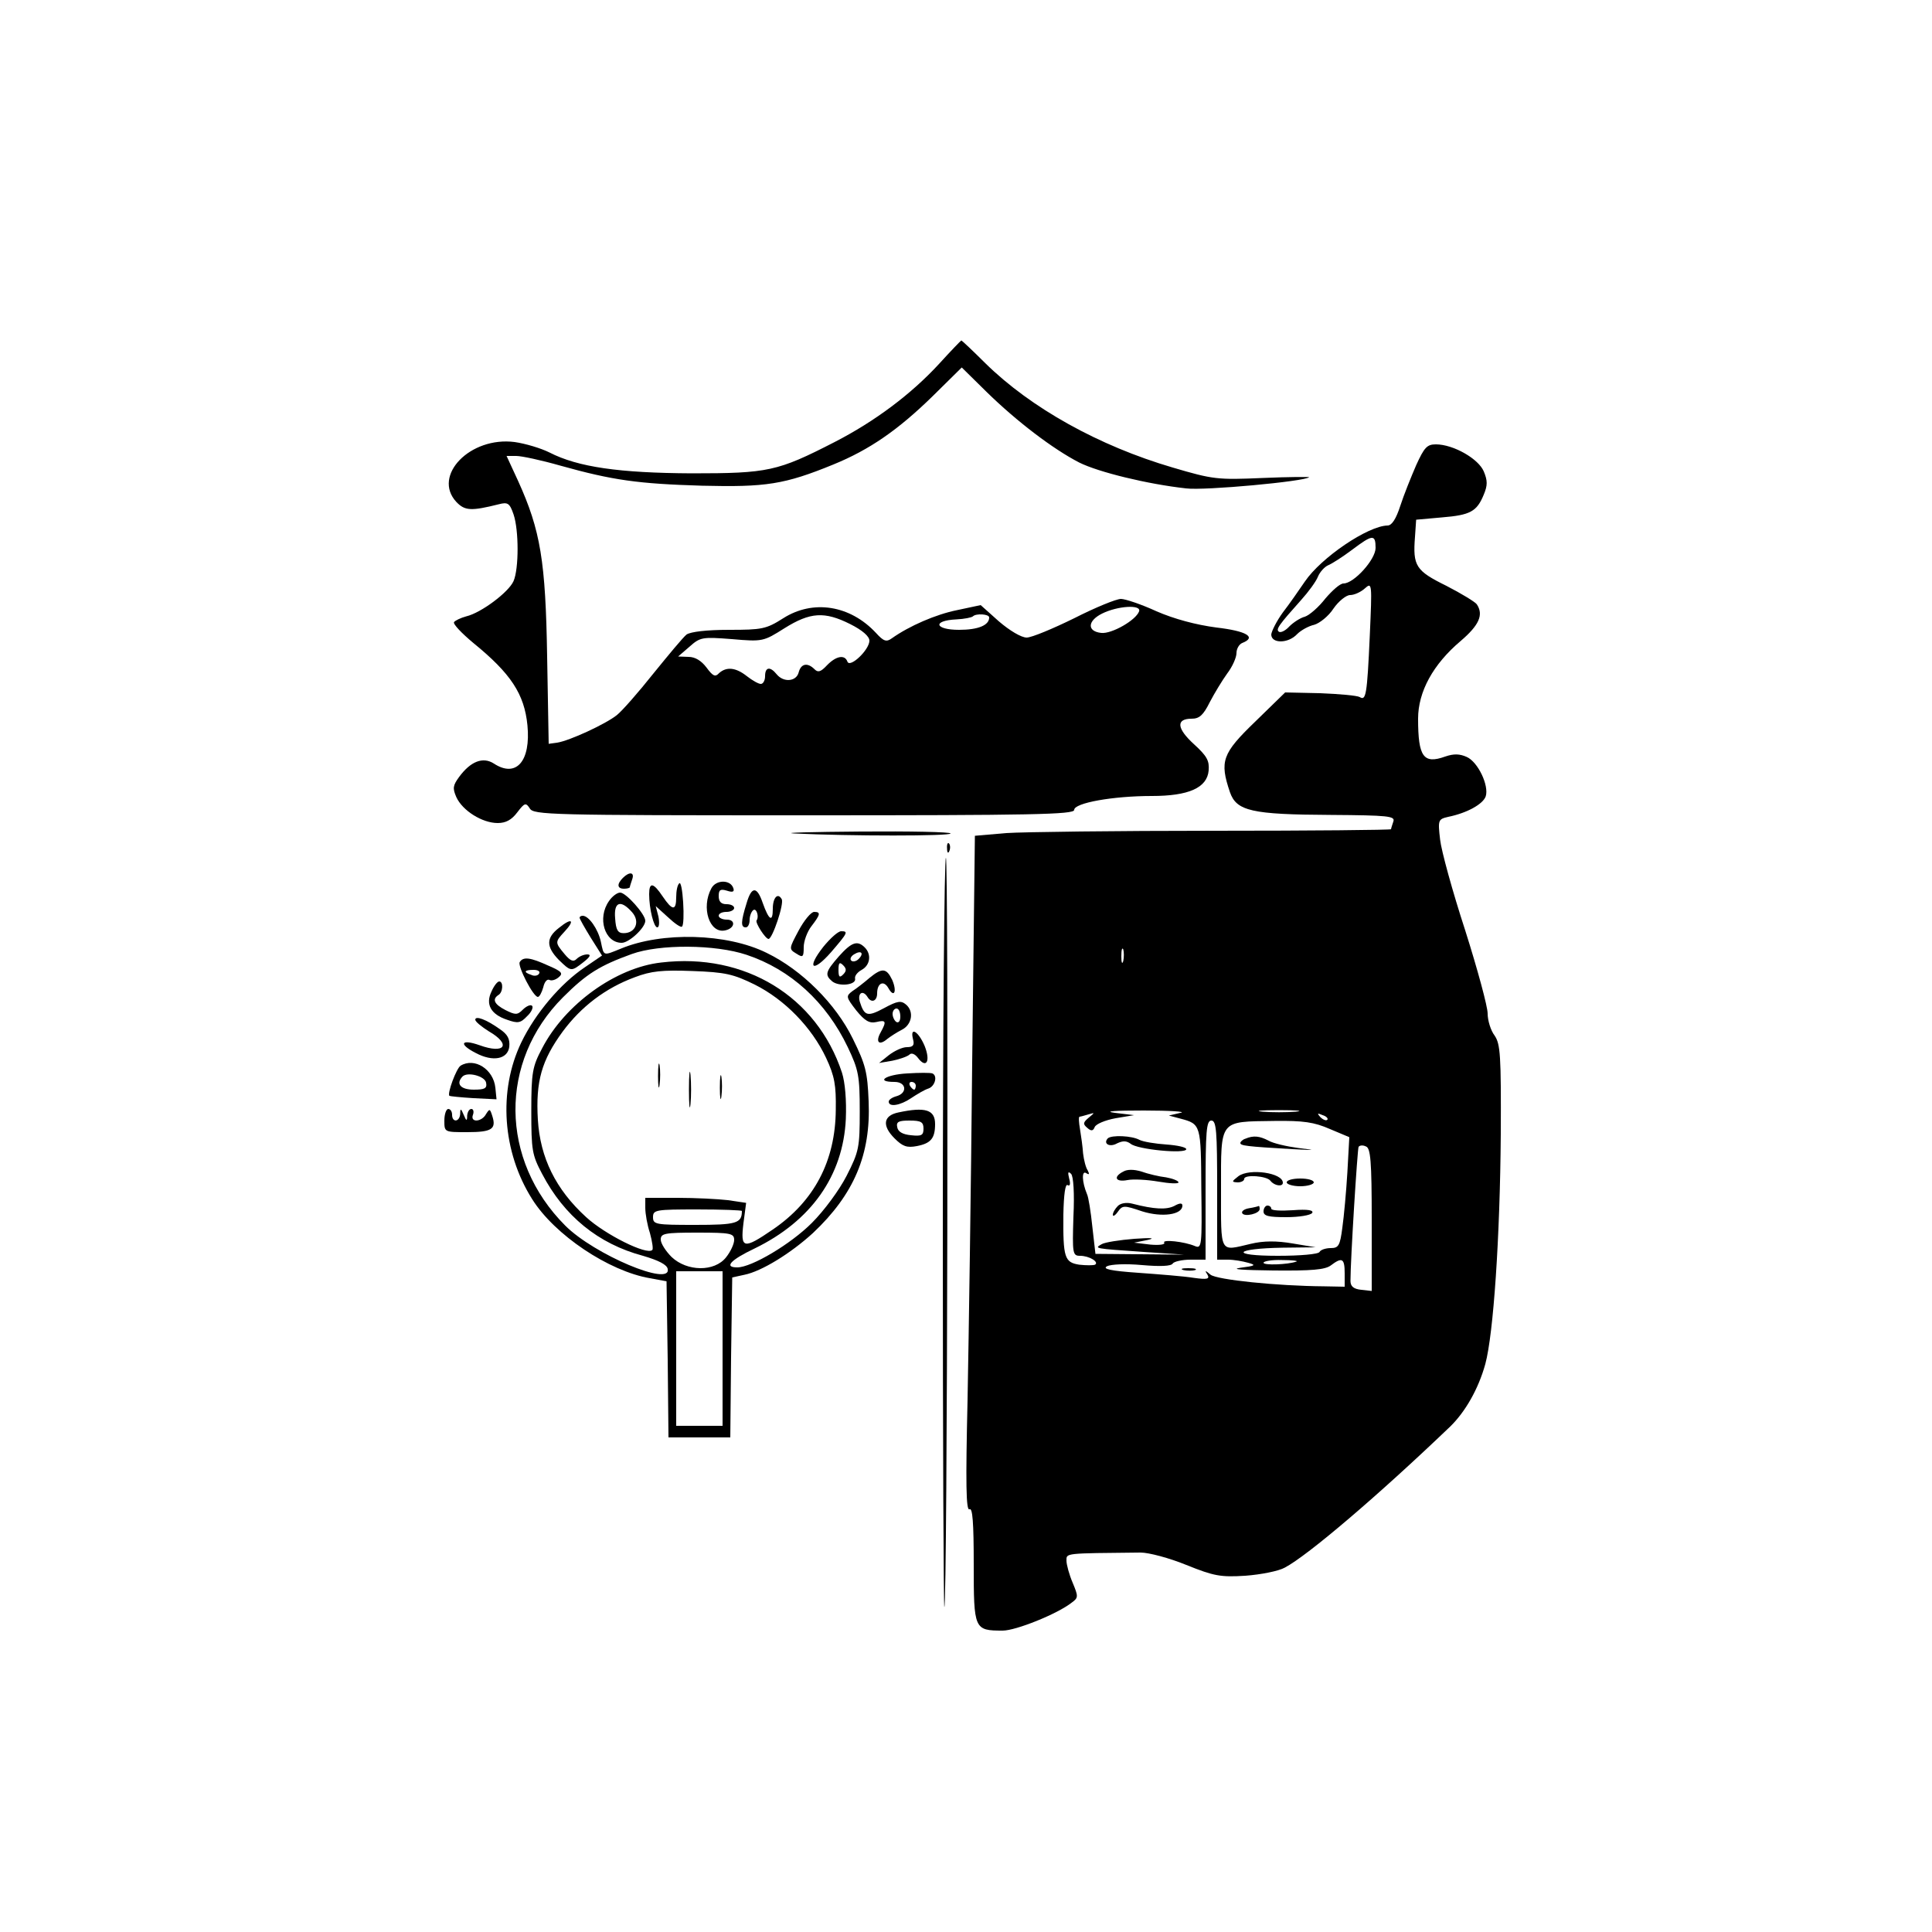 <?xml version="1.0" standalone="no"?>
<!DOCTYPE svg PUBLIC "-//W3C//DTD SVG 20010904//EN"
 "http://www.w3.org/TR/2001/REC-SVG-20010904/DTD/svg10.dtd">
<svg version="1.0" xmlns="http://www.w3.org/2000/svg"
 width="500pt" height="500pt" viewBox="0 0 500 500"
 preserveAspectRatio="xMidYMid meet">

<g transform="translate(0,500) scale(0.1,-0.1)"
fill="#000000" stroke="none">
<path d="M2430 4058 c-72 -78 -165 -148 -270 -202 -148 -76 -172 -81 -370 -81
-187 1 -294 16 -368 54 -22 11 -62 23 -90 27 -115 15 -214 -87 -151 -155 22
-23 38 -24 110 -6 23 6 28 3 38 -26 14 -41 14 -141 0 -173 -13 -29 -84 -82
-122 -91 -15 -4 -29 -11 -32 -15 -3 -5 20 -29 50 -54 97 -79 132 -132 140
-213 9 -93 -29 -137 -87 -99 -28 18 -60 6 -90 -35 -16 -22 -17 -29 -7 -52 16
-35 67 -67 107 -67 21 0 36 8 51 28 19 25 22 25 32 10 9 -17 54 -18 709 -18
593 0 700 2 700 14 0 18 100 36 201 36 95 0 143 21 147 66 2 25 -4 37 -38 68
-45 41 -47 66 -6 66 20 0 30 9 47 43 12 23 32 56 45 74 13 17 24 41 24 53 0
11 7 23 15 26 38 15 11 31 -67 40 -53 7 -109 22 -155 42 -39 18 -81 32 -92 32
-12 0 -66 -22 -121 -50 -55 -27 -110 -50 -123 -50 -14 0 -44 18 -72 42 l-47
42 -61 -13 c-55 -11 -124 -41 -169 -73 -14 -10 -21 -8 -41 14 -67 72 -163 87
-240 38 -44 -28 -55 -30 -140 -30 -59 0 -99 -5 -110 -12 -9 -7 -47 -53 -86
-101 -39 -49 -81 -97 -95 -108 -29 -23 -122 -66 -154 -71 l-22 -3 -4 225 c-4
248 -17 327 -75 455 l-30 65 25 0 c14 0 65 -11 114 -25 136 -38 201 -47 367
-52 165 -4 213 3 340 55 93 38 167 89 257 177 l75 74 66 -65 c77 -75 170 -146
238 -181 50 -25 177 -56 277 -67 47 -6 307 18 318 29 2 1 -52 1 -120 -2 -117
-5 -128 -4 -233 27 -191 56 -367 154 -485 270 -33 33 -61 59 -62 59 -2 -1 -28
-28 -58 -61z m518 -640 c-8 -23 -71 -59 -98 -56 -37 4 -36 31 2 50 40 20 102
24 96 6z m-748 -33 c32 -16 50 -32 50 -43 0 -24 -51 -72 -57 -54 -7 19 -30 14
-53 -10 -16 -17 -23 -19 -32 -10 -18 18 -35 15 -41 -8 -6 -24 -39 -27 -57 -5
-17 21 -30 19 -30 -5 0 -11 -5 -20 -11 -20 -6 0 -22 9 -36 20 -29 23 -53 25
-72 8 -10 -11 -16 -8 -33 15 -13 17 -29 27 -46 27 l-27 1 29 25 c28 25 33 26
110 20 80 -7 82 -6 136 28 67 42 104 44 170 11z m360 17 c0 -20 -28 -32 -78
-32 -63 0 -70 24 -7 27 21 1 40 5 43 8 8 8 42 6 42 -3z"/>
<path d="M3665 3796 c-13 -30 -32 -77 -41 -105 -11 -34 -22 -51 -33 -51 -51
-1 -172 -83 -214 -145 -15 -22 -40 -58 -57 -80 -16 -22 -29 -48 -30 -57 0 -24
44 -24 67 1 10 10 30 21 44 24 14 4 37 22 50 42 13 19 33 35 43 35 11 0 28 8
38 17 19 17 19 14 13 -122 -7 -155 -10 -169 -26 -159 -7 4 -53 8 -102 10 l-91
2 -78 -76 c-85 -82 -92 -102 -65 -182 17 -49 56 -58 261 -59 149 -1 167 -3
162 -17 -3 -9 -6 -18 -6 -20 0 -2 -206 -4 -457 -4 -252 0 -495 -3 -539 -6
l-81 -7 -7 -586 c-3 -322 -9 -716 -12 -875 -5 -214 -4 -287 5 -282 8 5 11 -34
11 -143 0 -168 1 -171 75 -171 34 0 141 43 178 72 18 13 18 16 3 52 -9 21 -16
47 -16 57 0 20 -6 19 192 21 21 0 74 -14 118 -32 72 -29 89 -32 153 -28 40 3
86 12 102 21 59 31 241 186 428 365 39 38 73 97 91 162 21 78 38 326 40 595 1
204 -1 233 -16 255 -10 13 -18 39 -18 57 0 18 -26 114 -58 215 -33 101 -62
207 -65 235 -6 51 -5 53 21 59 49 10 90 33 97 53 9 28 -20 89 -49 102 -18 8
-33 9 -56 1 -56 -20 -70 -1 -70 98 0 70 39 141 110 201 48 41 60 68 42 95 -4
6 -40 28 -79 48 -79 39 -87 51 -81 127 l3 44 67 6 c73 6 90 15 108 59 10 24
10 36 0 60 -14 33 -79 70 -124 70 -23 0 -30 -8 -51 -54z m-105 -214 c0 -30
-56 -92 -83 -92 -9 0 -29 -18 -47 -39 -17 -22 -41 -43 -53 -47 -12 -3 -30 -15
-40 -25 -10 -11 -22 -17 -27 -14 -9 6 -1 17 58 83 18 20 38 47 43 60 5 12 17
25 26 29 10 4 38 22 62 40 53 40 61 41 61 5z m-653 -1069 c-3 -10 -5 -4 -5 12
0 17 2 24 5 18 2 -7 2 -21 0 -30z m148 -393 l-30 -7 30 -8 c53 -14 53 -16 54
-182 2 -146 1 -155 -16 -148 -28 12 -86 18 -80 9 3 -5 -13 -7 -36 -5 l-42 5
35 7 c22 5 9 6 -34 3 -38 -3 -77 -9 -85 -14 -19 -11 -22 -11 109 -20 l105 -7
-115 1 -115 1 -8 70 c-4 39 -10 77 -14 85 -13 31 -14 62 -2 54 8 -5 9 -3 4 7
-5 7 -10 27 -12 44 -1 16 -5 45 -8 63 -3 17 -4 32 -1 32 2 0 13 3 23 6 17 5
17 5 0 -9 -14 -12 -15 -16 -3 -26 10 -9 15 -8 19 2 3 8 27 18 54 23 l48 8 -50
6 c-30 4 0 6 75 6 69 0 112 -3 95 -6z m298 3 c-24 -2 -62 -2 -85 0 -24 2 -5 4
42 4 47 0 66 -2 43 -4z m82 -21 c-3 -3 -11 0 -18 7 -9 10 -8 11 6 5 10 -3 15
-9 12 -12z m-285 -182 l0 -180 28 0 c15 0 38 -4 52 -8 22 -6 19 -8 -20 -13
-27 -4 7 -6 85 -7 100 -1 134 2 149 13 29 22 36 19 36 -20 l0 -35 -52 1 c-125
1 -278 17 -295 30 -14 12 -16 12 -8 0 6 -11 0 -13 -36 -8 -24 4 -88 9 -143 13
-72 5 -94 10 -81 17 10 5 48 7 91 3 46 -4 75 -3 79 4 3 5 24 10 46 10 l39 0 0
180 c0 153 2 180 15 180 13 0 15 -27 15 -180z m292 158 l50 -21 -5 -91 c-3
-50 -9 -115 -13 -143 -6 -47 -10 -53 -30 -53 -12 0 -26 -4 -29 -10 -3 -6 -51
-10 -108 -10 -126 0 -114 19 13 21 l85 1 -60 10 c-41 7 -75 7 -108 -1 -82 -19
-77 -29 -77 142 0 181 -6 174 138 176 75 1 103 -3 144 -21z m108 -235 l0 -184
-27 3 c-20 2 -28 9 -28 23 0 56 18 341 21 347 3 4 11 5 19 1 12 -4 15 -37 15
-190z m-772 8 c-3 -95 -2 -101 17 -101 24 0 50 -16 39 -23 -5 -2 -23 -2 -41 0
-38 6 -42 18 -41 130 1 52 5 80 11 76 6 -4 8 3 4 17 -4 16 -3 20 5 12 6 -6 9
-50 6 -111z m577 -116 c-23 -8 -85 -10 -85 -3 0 4 21 8 48 7 26 0 43 -2 37 -4z"/>
<path d="M2867 2054 c-13 -14 5 -24 24 -13 15 7 24 7 35 -1 17 -15 144 -27
144 -14 0 5 -23 10 -51 12 -29 2 -60 7 -70 12 -20 11 -72 13 -82 4z"/>
<path d="M2907 1968 c-27 -14 -20 -28 11 -22 15 3 51 1 80 -4 29 -5 52 -6 52
-2 0 4 -15 10 -32 13 -18 2 -47 9 -64 15 -19 6 -37 6 -47 0z"/>
<path d="M2893 1879 c-7 -7 -13 -17 -13 -23 0 -5 6 -2 13 8 12 17 16 17 63 1
51 -16 104 -9 104 15 0 7 -7 7 -21 -1 -20 -10 -51 -9 -109 6 -15 4 -30 1 -37
-6z"/>
<path d="M3063 1713 c9 -2 23 -2 30 0 6 3 -1 5 -18 5 -16 0 -22 -2 -12 -5z"/>
<path d="M3223 2053 c-7 -2 -13 -8 -13 -11 0 -7 15 -9 135 -16 61 -3 63 -3 15
3 -30 4 -65 12 -77 19 -23 12 -39 14 -60 5z"/>
<path d="M3205 1956 c-18 -14 -18 -15 -2 -16 9 0 17 4 17 9 0 12 59 8 68 -5
10 -13 32 -16 32 -5 0 26 -87 38 -115 17z"/>
<path d="M3330 1940 c0 -5 16 -10 35 -10 19 0 35 5 35 10 0 6 -16 10 -35 10
-19 0 -35 -4 -35 -10z"/>
<path d="M3232 1873 c-12 -2 -20 -8 -17 -13 6 -10 45 -1 45 11 0 5 -1 8 -2 8
-2 -1 -13 -4 -26 -6z"/>
<path d="M3270 1865 c0 -12 13 -15 59 -15 33 0 63 5 67 11 4 7 -11 10 -50 7
-31 -2 -56 -1 -56 4 0 4 -4 8 -10 8 -5 0 -10 -7 -10 -15z"/>
<path d="M2055 2843 c145 -7 405 -7 405 0 0 4 -105 6 -232 5 -128 -1 -206 -3
-173 -5z"/>
<path d="M2451 2804 c0 -11 3 -14 6 -6 3 7 2 16 -1 19 -3 4 -6 -2 -5 -13z"/>
<path d="M2440 1808 c0 -534 2 -970 4 -967 8 7 11 1939 4 1939 -4 0 -8 -437
-8 -972z"/>
<path d="M1612 2728 c-16 -16 -15 -28 3 -28 8 0 15 2 15 4 0 2 3 11 6 20 7 19
-7 21 -24 4z"/>
<path d="M1758 2714 c-5 -4 -8 -20 -8 -36 0 -36 -10 -35 -35 2 -24 36 -35 38
-35 6 0 -38 12 -86 21 -86 5 0 6 12 3 28 l-7 27 32 -29 c17 -16 33 -27 36 -24
4 3 5 31 3 63 -2 31 -6 53 -10 49z"/>
<path d="M1841 2701 c-27 -50 -5 -117 35 -109 26 5 29 28 5 28 -12 0 -21 5
-21 10 0 6 9 10 20 10 11 0 20 5 20 10 0 6 -9 10 -20 10 -14 0 -20 7 -20 21 0
16 4 19 21 14 15 -5 20 -3 17 6 -7 23 -45 23 -57 0z"/>
<path d="M1932 2662 c-15 -48 -15 -62 -2 -62 6 0 10 9 10 19 0 11 5 23 10 26
8 5 15 -18 8 -27 -4 -6 23 -48 31 -48 10 0 41 92 34 103 -10 18 -23 4 -23 -25
0 -36 -10 -30 -26 15 -15 44 -29 44 -42 -1z"/>
<path d="M1576 2668 c-31 -44 -11 -108 33 -108 19 0 61 39 61 57 0 17 -50 73
-65 73 -8 0 -21 -10 -29 -22z m60 -29 c21 -24 9 -54 -22 -54 -15 0 -20 8 -22
38 -4 43 14 50 44 16z"/>
<path d="M2067 2592 c-25 -47 -26 -48 -6 -60 17 -11 19 -9 19 17 0 15 9 40 20
54 23 30 25 37 7 37 -8 0 -26 -22 -40 -48z"/>
<path d="M1500 2625 c0 -3 13 -26 29 -52 l29 -46 -44 -30 c-63 -42 -129 -120
-165 -195 -60 -125 -49 -283 28 -405 58 -93 199 -187 305 -205 l43 -8 3 -202
2 -202 80 0 80 0 2 207 3 207 32 7 c44 9 119 55 177 108 106 100 150 203 144
341 -3 76 -8 95 -41 162 -44 90 -132 178 -223 222 -103 51 -271 55 -377 11
-47 -19 -44 -20 -52 18 -7 32 -31 67 -47 67 -4 0 -8 -2 -8 -5z m432 -96 c114
-38 206 -122 262 -239 28 -59 31 -74 31 -166 0 -94 -2 -104 -34 -167 -19 -37
-58 -90 -90 -122 -55 -55 -156 -115 -193 -115 -35 0 -18 19 45 49 146 71 229
188 236 335 2 49 -2 95 -10 120 -65 197 -251 311 -468 285 -117 -13 -249 -108
-308 -222 -25 -47 -28 -62 -28 -162 0 -102 2 -114 28 -163 57 -109 145 -181
261 -212 41 -12 62 -23 64 -34 10 -47 -190 37 -265 112 -170 170 -172 425 -6
591 61 61 95 82 178 112 72 26 216 25 297 -2z m21 -77 c78 -39 148 -111 185
-190 22 -47 26 -71 25 -134 -1 -133 -56 -237 -163 -310 -76 -52 -84 -50 -76
16 l7 53 -47 7 c-26 3 -84 6 -130 6 l-84 0 0 -26 c0 -15 5 -44 12 -65 6 -22 9
-42 6 -44 -14 -14 -122 40 -171 85 -79 72 -119 154 -125 252 -6 100 10 154 64
228 48 65 111 113 187 141 42 16 71 19 149 16 85 -3 106 -8 161 -35z m-33
-586 c0 -32 -14 -36 -121 -36 -102 0 -109 1 -109 20 0 19 7 20 115 20 63 0
115 -2 115 -4z m-20 -75 c0 -10 -9 -30 -21 -45 -30 -38 -101 -37 -141 1 -15
15 -28 35 -28 45 0 16 10 18 95 18 86 0 95 -2 95 -19z m-30 -281 l0 -200 -60
0 -60 0 0 200 0 200 60 0 60 0 0 -200z"/>
<path d="M1703 2215 c0 -27 2 -38 4 -22 2 15 2 37 0 50 -2 12 -4 0 -4 -28z"/>
<path d="M1783 2180 c0 -41 2 -58 4 -37 2 20 2 54 0 75 -2 20 -4 3 -4 -38z"/>
<path d="M1863 2185 c0 -27 2 -38 4 -22 2 15 2 37 0 50 -2 12 -4 0 -4 -28z"/>
<path d="M1447 2599 c-34 -26 -34 -49 -1 -83 32 -31 32 -31 64 -6 18 14 20 20
10 20 -9 0 -21 -5 -28 -12 -8 -8 -16 -5 -31 13 -25 30 -25 31 0 58 28 30 19
37 -14 10z"/>
<path d="M2131 2550 c-45 -57 -28 -69 20 -14 43 50 45 54 26 54 -8 0 -28 -18
-46 -40z"/>
<path d="M2171 2525 c-35 -40 -37 -48 -17 -65 18 -14 62 -9 59 7 -2 7 6 17 17
23 22 12 26 40 8 58 -19 19 -34 14 -67 -23z m51 -7 c-6 -6 -15 -8 -19 -4 -4 4
-1 11 7 16 19 12 27 3 12 -12z m-40 -40 c-9 -9 -12 -7 -12 12 0 19 3 21 12 12
9 -9 9 -15 0 -24z"/>
<path d="M1345 2510 c-6 -10 35 -90 47 -90 4 0 10 11 14 25 3 14 10 22 16 19
5 -3 16 0 24 7 12 10 8 15 -27 30 -46 21 -65 24 -74 9z m50 -30 c-3 -5 -12 -7
-20 -3 -21 7 -19 13 6 13 11 0 18 -4 14 -10z"/>
<path d="M2250 2469 c-14 -12 -33 -27 -44 -34 -17 -13 -17 -15 10 -50 22 -27
34 -34 52 -30 25 6 27 2 11 -27 -14 -25 -4 -35 17 -17 9 7 26 18 38 24 26 13
32 47 11 65 -13 11 -22 10 -57 -9 -43 -23 -51 -21 -63 17 -6 22 8 31 20 12 10
-17 25 -11 25 9 0 27 17 35 29 14 15 -27 23 -9 10 21 -15 31 -26 32 -59 5z
m80 -100 c0 -11 -4 -17 -10 -14 -5 3 -10 13 -10 21 0 8 5 14 10 14 6 0 10 -9
10 -21z"/>
<path d="M1272 2434 c-16 -33 -2 -59 40 -73 28 -10 35 -9 52 9 11 10 17 23 13
27 -4 4 -15 -1 -24 -10 -14 -14 -19 -14 -45 -1 -29 15 -35 28 -18 39 12 7 13
35 2 35 -5 0 -14 -12 -20 -26z"/>
<path d="M1230 2361 c0 -5 16 -18 35 -30 59 -34 42 -60 -24 -36 -48 17 -55 3
-10 -20 45 -24 83 -16 87 16 2 20 -4 32 -25 46 -35 25 -63 35 -63 24z"/>
<path d="M2363 2310 c4 -15 0 -20 -16 -20 -12 0 -33 -10 -47 -21 l-25 -20 35
6 c19 4 39 11 44 16 5 5 14 1 21 -8 22 -30 34 -10 18 30 -16 38 -39 52 -30 17z"/>
<path d="M1192 2242 c-11 -7 -35 -72 -29 -78 1 -1 29 -4 62 -6 l60 -3 -3 30
c-5 48 -54 79 -90 57z m66 -44 c3 -15 -4 -18 -32 -18 -34 0 -47 15 -29 34 13
13 58 1 61 -16z"/>
<path d="M2348 2222 c-56 -3 -84 -22 -33 -22 31 0 34 -29 5 -37 -11 -3 -20 -9
-20 -14 0 -15 30 -10 58 9 15 10 35 22 45 25 17 6 24 33 10 39 -5 2 -34 2 -65
0z m22 -32 c0 -5 -2 -10 -4 -10 -3 0 -8 5 -11 10 -3 6 -1 10 4 10 6 0 11 -4
11 -10z"/>
<path d="M1150 2100 c0 -30 0 -30 59 -30 64 0 76 8 65 42 -6 19 -7 19 -16 5
-11 -21 -42 -23 -34 -2 3 8 1 15 -4 15 -6 0 -10 -8 -11 -17 0 -15 -2 -15 -9 2
-7 17 -9 17 -9 3 -1 -22 -21 -24 -21 -3 0 8 -4 15 -10 15 -5 0 -10 -13 -10
-30z"/>
<path d="M2325 2121 c-39 -8 -43 -34 -10 -67 21 -21 32 -25 58 -20 36 7 47 20
47 57 0 37 -25 45 -95 30z m65 -42 c0 -17 -5 -20 -32 -17 -22 2 -34 9 -36 21
-3 14 4 17 32 17 30 0 36 -4 36 -21z"/>
</g>
</svg>
